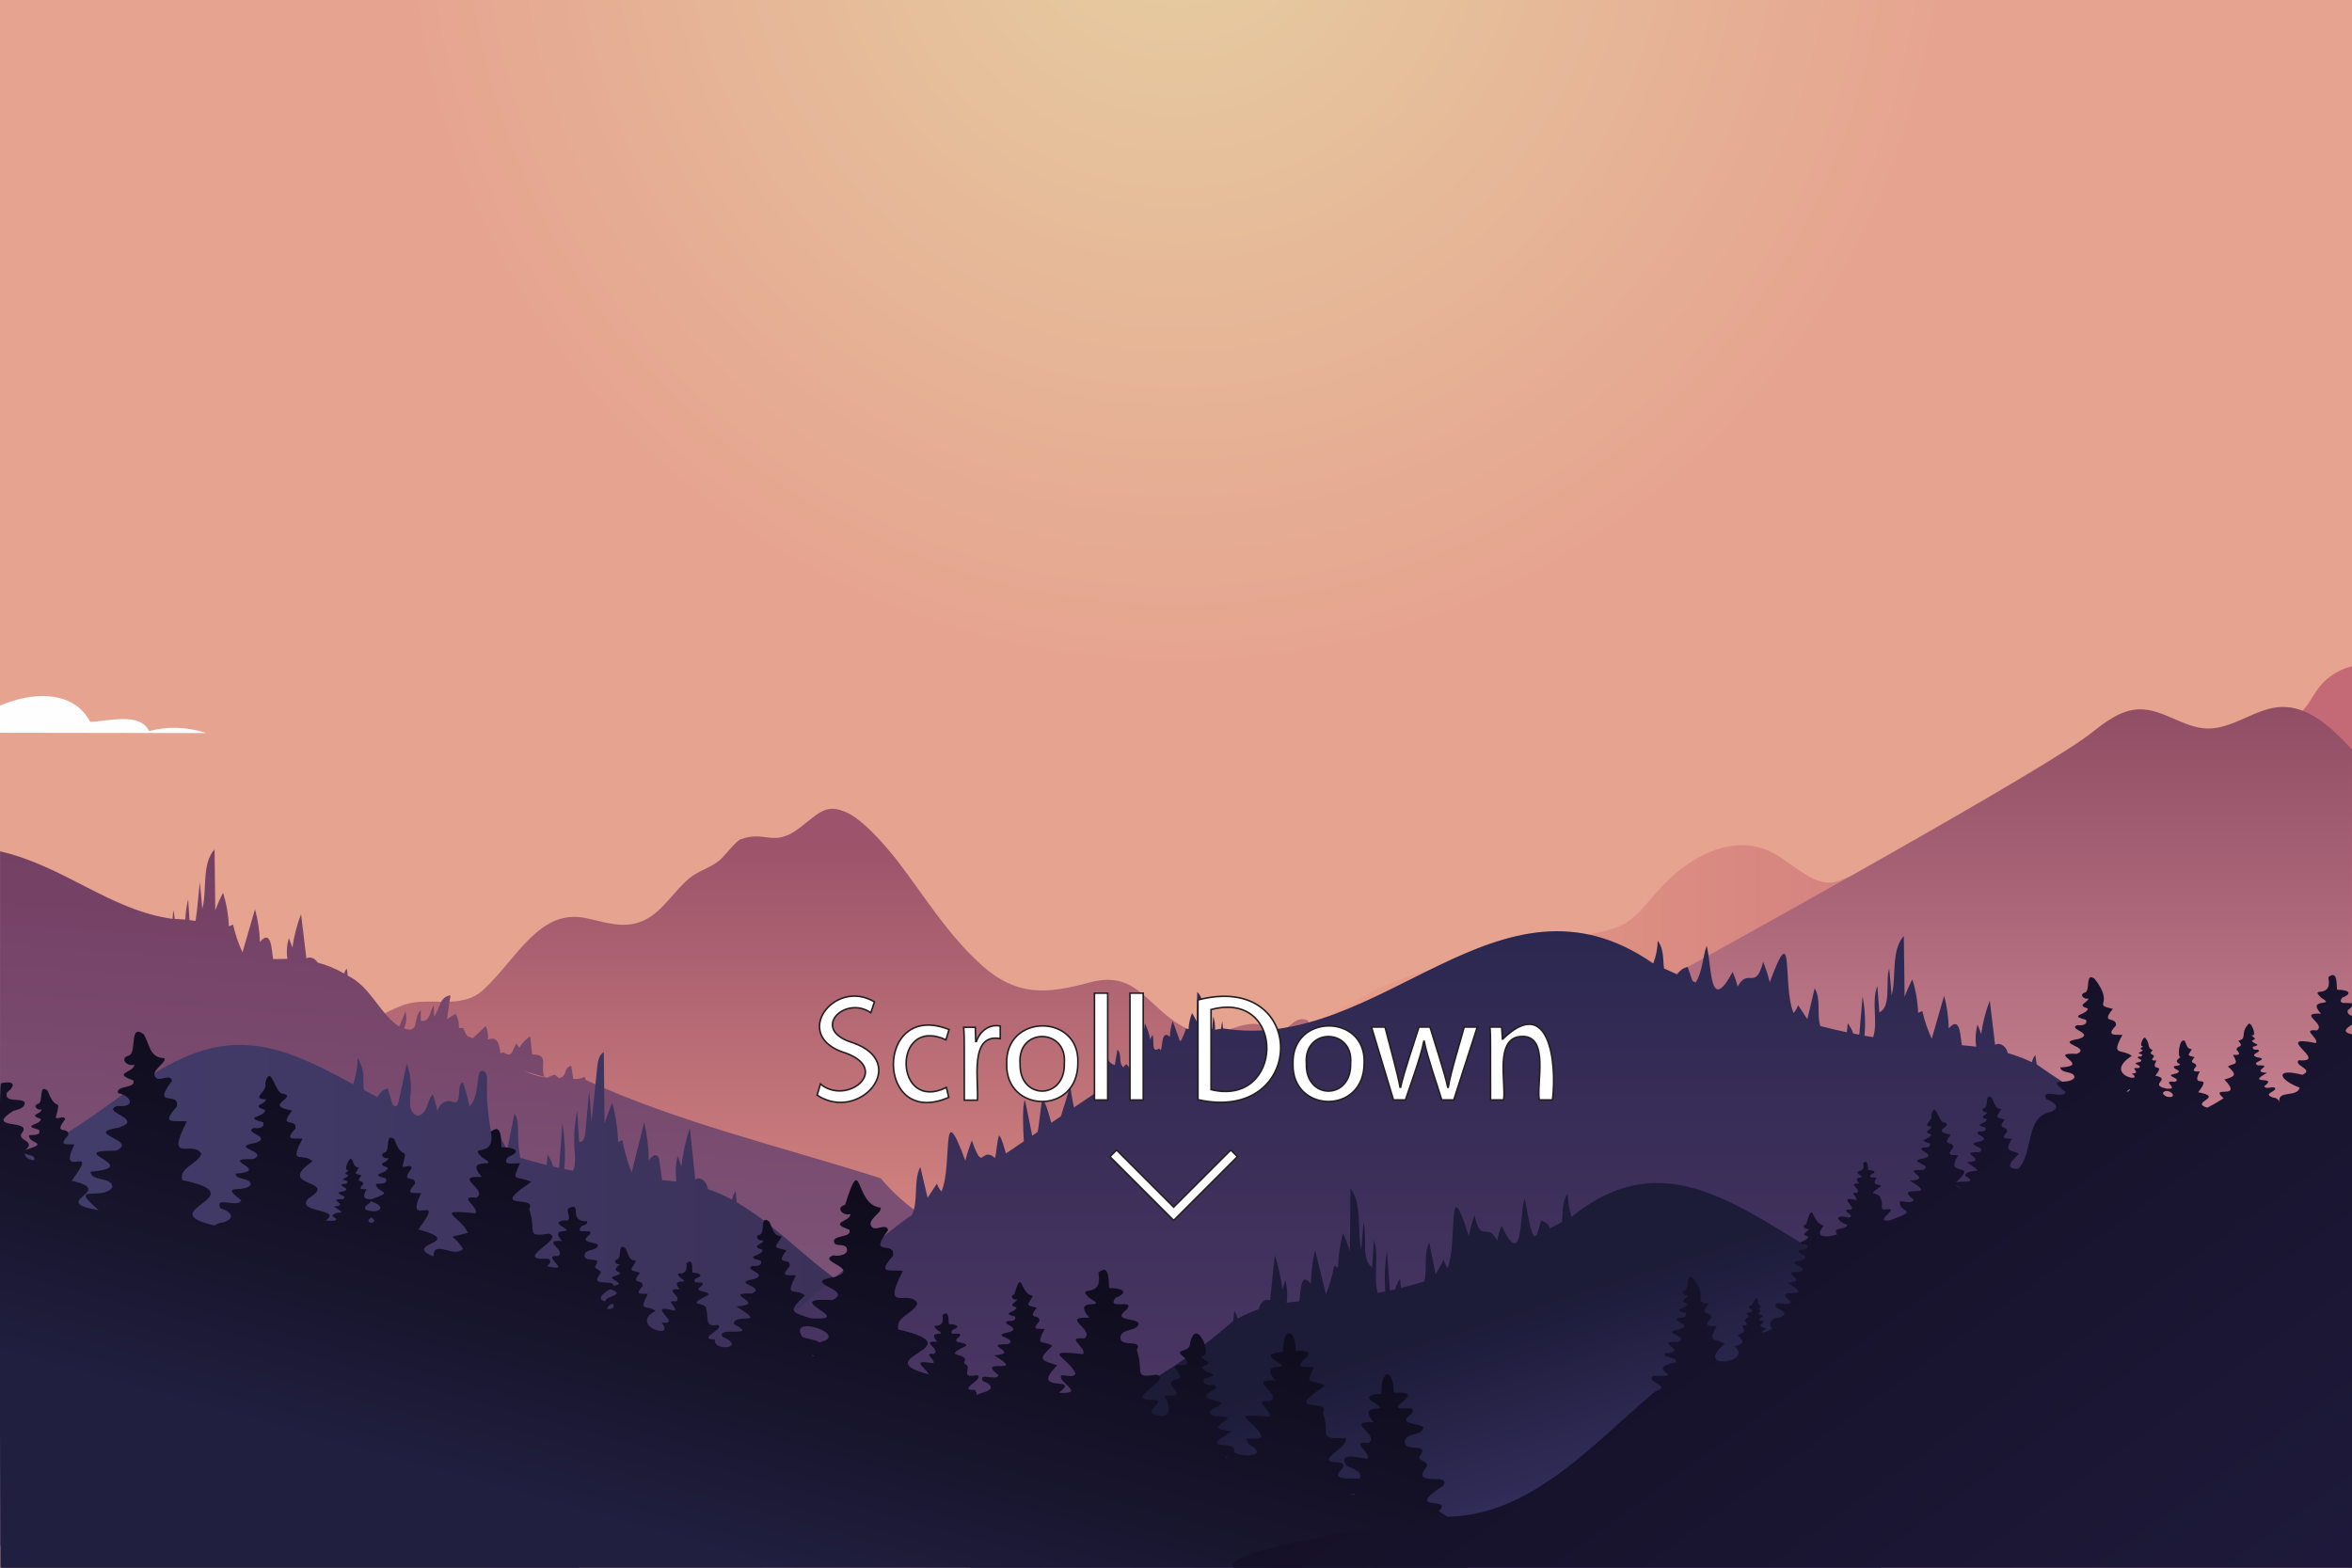 <svg width="750" height="500" viewBox="0 0 750 500" fill="none" xmlns="http://www.w3.org/2000/svg">
<rect x="0" y="0" width="750" height="500" fill="#808080" stroke="none"/>
<g clip-path="url(#clip0_540_122)">
<path opacity="0.8" d="M750 0H0V500H750V0Z" fill="url(#paint0_radial_540_122)"/>
<path d="M982.941 363.16C975.941 352.66 964.221 354.1 954.751 358.63C942.561 351.92 928.021 346.89 915.131 355.5C916.131 340.05 897.131 329.99 887.131 343.09C872.541 313.42 830.451 308.68 815.131 340C813.721 344 810.401 346.07 807.031 342.88C783.901 317.22 749.911 312.63 739.301 351.09C726.251 349.21 705.881 341.94 701.831 361.16C696.076 358.446 689.734 357.218 683.382 357.586C677.031 357.955 670.873 359.909 665.471 363.27" fill="#FEFEFE"/>
<path d="M-93.141 233.56C-83.521 230.35 -69.871 229.56 -59.261 231.39C-59.261 225.69 -48.861 224.71 -45.261 227.81C-34.941 215.36 -15.331 222.69 -5.181 227.81C4.879 221.29 22.489 218.09 28.749 230.23C34.279 230.1 44.629 227 47.549 233.17C53.55 231.587 59.885 231.81 65.759 233.81" fill="#FEFEFE"/>
<path d="M524.279 418.82C530.639 418.82 604.469 404.01 627.399 382.29C650.329 360.57 655.279 345.801 678.999 359.641C702.719 373.481 712.689 378.18 725.629 378.46C733.638 378.656 741.621 379.459 749.509 380.86V447L631.999 458.921L524.279 418.82Z" fill="url(#paint1_linear_540_122)"/>
<path d="M294.06 498.201L343.15 431.271C343.15 431.271 279.15 424.791 249.56 399.981C219.97 375.171 186.09 350.201 162.41 358.521C138.73 366.841 80.71 362.961 63.68 373.521C46.65 384.081 0.1 387.081 0.1 387.081L0.47 447.261L209.75 498.201H294.06Z" fill="url(#paint2_linear_540_122)"/>
<path d="M264.939 449.201C264.939 449.201 325.939 432.811 359.009 411.921C392.079 391.031 420.379 374.721 432.539 375.801C444.699 376.881 502.439 335.801 512.719 333.181C522.999 330.561 526.269 332.811 541.719 335.031C557.169 337.251 563.719 329.761 576.239 341.421C588.759 353.081 619.529 376.281 651.749 389.941C677.629 400.941 743.229 418.821 743.229 418.821L711.649 486.551L384.719 495.821L264.939 449.201Z" fill="url(#paint3_linear_540_122)"/>
<path d="M0.469 469.581V420.001C0.469 420.001 114.199 417.261 172.189 393.321C230.179 369.381 273.879 321.031 306.719 341.321C339.559 361.611 338.089 322.841 368.619 354.601C399.149 386.361 446.679 393.481 477.999 406.861C509.319 420.241 591.079 432.921 591.079 432.921L531.799 486.321L272.549 485.001L0.469 469.581Z" fill="url(#paint4_linear_540_122)"/>
<path d="M749.549 500V398.27L711.069 391.6C711.069 391.6 681.209 403.73 648.069 403.13C614.929 402.53 608.459 395.87 577.739 389.72C547.019 383.57 505.159 411.12 472.129 411.12C439.099 411.12 396.629 393.34 361.489 393.34C336.639 393.34 271.409 413.46 250.669 411.82C229.929 410.18 199.559 391.4 168.669 405.56C137.779 419.72 0.469 409.26 0.469 409.26V500H749.549Z" fill="url(#paint5_linear_540_122)"/>
<path d="M696.36 409H75V335.47C85.19 334.95 95.5 335.11 105.05 331.82C113.16 329.02 120.89 323.33 128.83 320.49C136.77 317.65 147.01 322.33 154.19 315.64C165 305.56 172 289.79 186.71 292.8C192.92 294.07 198.8 296.46 205.14 293.64C211.14 290.99 214.87 284.18 219.83 280.1C222.7 277.75 226.25 276.9 229.18 274.61C230.83 273.33 234.63 268.24 236.18 267.69C244.12 264.76 246.52 270.38 254.74 264.22C261.19 259.38 263.26 256.01 270.19 259.22C275.19 261.57 282.08 269.31 286.19 274.59C294.9 286 302 297.77 312.71 307.53C324.33 318.16 334.3 316.9 347.38 313.36C363.5 308.99 365.7 322.42 379.62 328.64C387.07 331.96 392.85 326.94 399.22 326.56C402.86 326.34 405.07 328.68 408.59 328.38C411.71 328.11 412.67 323.94 416.92 325.38C424.24 337.69 432.67 345.38 445.13 345.97C459.45 346.67 472.25 346.73 484.86 341.03C490.805 338.409 496.568 335.392 502.11 332C510.82 326.64 513.33 329.18 521.46 333.5C533.12 339.71 546.77 334.58 558.02 342.68C563.55 346.68 566.38 354.91 572.66 357.47C577.52 359.47 588.25 357.85 593.06 356.29C606.53 351.91 614.58 339.7 629.62 338.96C643.19 338.29 654.81 334.79 668.73 336.65C679.64 338.11 687.45 336.55 696.36 334.04V409Z" fill="url(#paint6_linear_540_122)"/>
<path d="M750 500V212.49C745.249 213.636 741.119 216.56 738.46 220.66C736.25 224.01 734.069 228.56 730.539 228.35C729.099 228.27 727.76 227.35 726.31 227.27C721.19 227.07 718.439 237.38 713.469 235.93C713.565 235.537 713.572 235.128 713.488 234.732C713.405 234.336 713.233 233.964 712.986 233.643C712.74 233.323 712.424 233.061 712.063 232.879C711.702 232.697 711.304 232.598 710.9 232.59C709.41 232.69 708.18 233.97 707.13 235.26C703.782 239.453 701.177 244.188 699.43 249.26C697.67 243.26 690.9 241.33 686 243.75C681.1 246.17 677.69 251.51 674.52 256.62L657.21 284.54C652.67 291.87 645.74 300.11 638.69 296.69C635.31 295.05 632.93 290.93 629.37 289.96C625.81 288.99 621.82 291.6 618.19 290.44C612.74 288.68 609.82 279.08 604.19 280.04C601.06 280.58 598.26 284.59 595.32 283.18C593.8 282.45 592.88 280.42 591.32 279.82C589.76 279.22 588 280.34 586.32 280.95C578.92 283.68 572.159 275.54 565.049 271.87C552.699 265.49 538.2 273.18 528.46 284.32C525.36 287.86 522.46 291.82 518.68 294.21C515.46 296.21 511.8 297.01 508.2 297.75L480 303.58C465 306.65 449.86 309.78 435.93 317.12C429.3 320.6 422.93 325.03 415.99 327.28C405.16 330.78 393.73 328.78 382.52 328.46C373.34 328.19 280.32 450.55 242.52 500H750Z" fill="url(#paint7_linear_540_122)"/>
<path d="M749.789 500L750 239.12C749.42 238.5 748.85 237.87 748.26 237.25C742.59 231.3 735.689 225.2 727.479 225.48C719.269 225.76 712.04 232.6 703.74 232.35C696.19 232.12 689.65 226.02 682.09 226.24C676.3 226.41 671.349 230.24 666.799 233.84C639.779 255.2 328.89 423.17 184.52 500H749.789Z" fill="url(#paint8_linear_540_122)"/>
<path d="M0 410.67V493H412.06C376.68 391.84 313.64 415 280.83 375.8C248.47 365.51 216.52 358.04 186.83 344.49C186.663 344.17 186.525 343.835 186.42 343.49C185.29 344.016 184.043 344.24 182.8 344.14C182.59 342.73 182.38 341.31 182.16 339.9C179.37 340.65 181.27 343.22 178.26 343.85L176.89 342.75C176.068 342.974 175.28 343.311 174.55 343.75H174.67H174.53L173.61 343.48L173.68 343.63C171.409 343.269 169.202 342.578 167.13 341.58L173.61 343.48C172.06 340.26 175.39 336.17 169.7 336.33C169.49 334.39 169.27 332.45 169.06 330.51C167.647 331.454 166.461 332.701 165.59 334.16L164.66 332.79C163.38 334.53 163.51 337.79 160.58 335.63L159.58 335.9C159.25 333.42 158.82 330.25 155.58 331.58C155.748 330.097 155.505 328.596 154.88 327.24L150.77 331.15C150.17 330.88 149.56 330.65 148.95 330.41C148.435 329.618 148.012 328.769 147.69 327.88H146.32C146.443 326.311 146.095 324.74 145.32 323.37C144.327 323.862 143.38 324.441 142.49 325.1L143.66 317.47C140.07 317.82 140.29 321.84 138.45 324.14C138.4 322.99 138.36 321.84 138.31 320.69C136.97 322.41 137.2 326.18 134.18 325.56V322.16C131.57 324.6 133.97 329.86 128.81 327.98C129.634 326.313 129.805 324.397 129.29 322.61L127.29 327.44C120.98 323.23 118.17 314.67 110.9 311.19C110.8 310.42 110.69 309.66 110.59 308.89C110.203 309.363 109.905 309.902 109.71 310.48C107.059 308.96 104.222 307.79 101.27 307C100.56 305.74 98.9 304.9 97.7 305.68C97.133 300.973 96.567 296.267 96 291.56C94.671 294.983 93.751 298.551 93.26 302.19L92.09 299.19C91.461 301.341 91.308 303.604 91.64 305.82C90.14 305.82 88.64 305.9 87.11 305.9C86.58 303.43 86.69 295.99 82.88 300.41C82.776 296.89 82.252 293.396 81.32 290L77.32 303.74C76.009 300.905 75.003 297.938 74.32 294.89L72.97 295.44C72.845 291.812 72.223 288.219 71.12 284.76C70.179 286.566 69.354 288.429 68.65 290.34L68.41 270.91C64.23 275.51 66.11 283.91 64.51 289.83C64.25 287 64 284.17 63.74 281.34C63.23 285.46 63.01 289.62 62.36 293.72C61.72 293.61 61.08 293.53 60.43 293.46L60 286.83C59.482 288.944 59.177 291.105 59.09 293.28C57.98 293.19 56.85 293.13 55.72 293.09C55.6 292.09 55.46 291.15 55.27 290.19C55.19 291.19 55.11 292.1 55.02 293.06C35.26 290.37 20.46 276.22 0.02 271.52L0 410.67Z" fill="url(#paint9_linear_540_122)"/>
<path d="M300.32 425.63C292.54 420.25 283.1 417.7 274.75 413.2C260.16 405.33 249.06 391.65 234.96 383.49L234.54 379.94C233.99 380.757 233.619 381.68 233.45 382.65C230.969 381.295 228.38 380.148 225.71 379.22C225.641 378.816 225.537 378.417 225.4 378.03C224.78 376.39 222.97 375.21 221.68 376.19C221.12 370.684 220.557 365.18 219.99 359.68C218.66 363.72 217.746 367.885 217.26 372.11L216.09 368.63C215.548 370.738 215.359 372.921 215.53 375.09C215.58 375.67 215.65 376.28 215.66 376.88C214.15 376.67 212.66 376.49 211.11 376.35C210.83 374.35 210.557 372.35 210.29 370.35C210.276 369.757 210.069 369.185 209.7 368.72C208.82 367.87 207.59 369.03 206.9 370.09C206.829 365.984 206.336 361.896 205.43 357.89C204.097 363.224 202.763 368.577 201.43 373.95C200.113 370.6 199.108 367.136 198.43 363.6L197.09 364.25C196.965 360.032 196.344 355.843 195.24 351.77C194.294 353.894 193.473 356.071 192.78 358.29L192.54 335.58C191.02 336.35 190.61 338.58 190.42 340.58L188.65 357.73L187.87 347.8L186.67 361.31C186.54 362.7 185.85 364.57 184.67 364.14C184.47 360.85 184.26 357.56 184.06 354.28C183.199 358.333 182.909 362.487 183.2 366.62C183.467 368.499 183.444 370.408 183.13 372.28C183.037 372.665 182.899 373.037 182.72 373.39C181.8 373.22 180.87 373.06 179.95 372.86C180.323 367.97 180.118 363.053 179.34 358.21C178.993 362.97 178.64 367.73 178.28 372.49L176.37 372.05C175.974 370.687 175.377 369.389 174.6 368.2C174.53 369.33 174.43 370.45 174.32 371.58C171.49 370.88 168.68 370.09 165.88 369.25C165.432 366.698 165.198 364.112 165.18 361.52C165.18 359.31 165.26 356.87 164.05 355.17C163.277 359.004 162.503 362.837 161.73 366.67L158.79 361.45C158.465 362.497 157.983 363.488 157.36 364.39C155.774 358.024 155.08 351.468 155.3 344.91C155.396 344.076 155.3 343.232 155.02 342.44C154.68 341.7 153.8 341.23 153.21 341.72C152.876 342.096 152.672 342.569 152.63 343.07C152.01 346.52 152.05 350.58 149.74 352.83C149.182 350.271 148.484 347.744 147.65 345.26C145.48 345.67 147.32 351.26 145.14 351.59C144.717 351.587 144.3 351.488 143.92 351.3C142.04 350.69 139.87 352.25 139.49 354.48C139.135 352.618 138.637 350.786 138 349C137 350 136.63 351.63 136.07 353.05C135.51 354.47 134.46 355.89 133.13 355.78C131.95 355.69 131.13 354.35 130.84 352.99C130.697 351.608 130.734 350.213 130.95 348.84C131.21 345.564 130.795 342.269 129.73 339.16C128.85 343.24 127.967 347.317 127.08 351.39C126.994 351.982 126.695 352.523 126.24 352.91L125.24 352.42C125.162 352.253 125.098 352.079 125.05 351.9C124.583 350.307 124.12 348.717 123.66 347.13C122.936 347.315 122.263 347.664 121.695 348.149C121.126 348.635 120.676 349.244 120.38 349.93C118.947 349.19 117.52 348.44 116.1 347.68C115.7 346.23 116 344.31 115.88 342.68C115.626 340.805 115.008 338.998 114.06 337.36C114.015 340.24 113.533 343.096 112.63 345.83C100.97 339.53 88.76 332.91 75.5 333.26C47.46 334 28.3 364.93 1 369.38V493H340.58C329.05 468.15 305.9 429.49 300.32 425.63Z" fill="url(#paint10_linear_540_122)"/>
<path d="M751 500.001V432.051C718.41 363.321 697.44 373.461 649.44 339.461C649.3 338.461 649.17 337.461 649.03 336.461C648.486 337.131 648.112 337.924 647.94 338.771C645.432 337.606 642.841 336.626 640.19 335.841C640 334.021 637.83 332.211 636.19 333.251C635.623 328.584 635.056 323.891 634.49 319.171C633.168 322.585 632.252 326.143 631.76 329.771L630.6 326.771C629.953 329.063 629.806 331.467 630.17 333.821C628.66 333.631 627.17 333.491 625.61 333.361C625.1 330.901 625.16 323.621 621.41 328.001C621.336 324.484 620.843 320.99 619.94 317.591C618.606 322.164 617.29 326.734 615.99 331.301C614.68 328.472 613.674 325.512 612.99 322.471L611.64 323.021C611.515 319.403 610.895 315.82 609.8 312.371C608.858 314.167 608.036 316.025 607.34 317.931L607.09 298.551C602.93 303.131 604.79 311.551 603.21 317.421L602.43 308.951C601.11 312.951 603.25 321.051 599.27 322.891C599.06 320.081 598.86 317.281 598.65 314.481C596.65 319.771 598.92 325.621 597.32 330.791C596.39 330.641 595.47 330.501 594.55 330.341C594.923 326.162 594.717 321.953 593.94 317.831C593.58 321.891 593.226 325.951 592.88 330.011L590.97 329.641C590.559 328.457 589.961 327.346 589.2 326.351C589.13 327.351 589.03 328.281 588.92 329.241C586.09 328.641 583.27 327.971 580.48 327.241C579.21 323.401 580.8 318.661 578.65 315.241L576.32 325.051L573.38 320.591C573.053 321.504 572.569 322.353 571.95 323.101C568.23 314.661 572.39 291.511 564.34 313.241C563.771 311.047 563.07 308.889 562.24 306.781C559.69 316.281 557.59 308.371 554.08 314.651C553.695 313.056 553.167 311.499 552.5 310.001C545 323.851 545.94 308.211 544.22 301.611C542.9 305.371 542.85 310.041 540.74 313.341L539.74 312.921C539.14 311.451 538.74 309.921 538.16 308.411C537.472 308.543 536.823 308.826 536.257 309.24C535.692 309.653 535.225 310.186 534.89 310.801L530.61 308.881C530.24 305.931 530.61 302.631 528.61 300.061C528.559 302.536 528.071 304.984 527.17 307.291C477.88 273.001 440.32 336.091 390 328.001L389.76 325.761C389.58 326.531 389.453 327.313 389.38 328.101C388.73 328.201 388.09 328.311 387.45 328.431C387.508 326.979 387.319 325.528 386.89 324.141C386.77 325.501 386.64 326.861 386.52 328.221C384.23 327.551 385.33 323.411 384.59 321.461C384.44 322.831 384.28 324.201 384.12 325.561C383.19 322.691 384.2 318.431 381.76 316.411L381.61 325.811C381.172 324.877 380.671 323.975 380.11 323.111C379.454 324.76 379.075 326.507 378.99 328.281L378.17 328.011C377.78 329.378 377.236 330.696 376.55 331.941L376.27 332.061C375.496 329.921 374.723 327.784 373.95 325.651C373.402 327.28 373.102 328.982 373.06 330.701C370.4 328.271 370.75 333.411 370.17 334.971L369.59 334.421C366.83 336.131 368.3 331.421 367.47 330.101L366.76 331.541C366.461 329.755 365.902 328.023 365.1 326.401C364.76 328.681 364.42 330.951 364.1 333.231C359.89 332.491 362.52 338.421 361.1 340.671L360.46 341.091C360.116 340.452 359.674 339.871 359.15 339.371L358.22 340.371C356.49 338.951 357.91 336.281 356.32 334.761L355.48 339.711C354.61 339.458 353.865 338.892 353.39 338.121C353.2 338.901 352.15 343.631 351.13 347.361L342.47 353.211C341.864 350.514 341.43 347.782 341.17 345.031C341.17 347.711 339.17 352.951 338.29 356.031L335.23 358.101C334.23 354.311 333.17 350.961 332.37 350.821C331.9 352.181 331.3 359.711 330.84 361.071L329.14 362.221C328.27 357.871 327.33 352.931 326.79 350.821C325.96 352.821 326.21 359.751 326.48 364.011L320.77 367.881C320.12 365.611 319.28 362.671 318.61 362.101C317.95 363.581 317.72 367.751 317.34 369.331C312.65 365.331 313.65 374.511 309.91 363.711C309.077 365.817 308.379 367.975 307.82 370.171C299.76 348.391 303.93 371.641 300.2 380.031C299.581 379.283 299.097 378.434 298.77 377.521L295.79 382.001L293.47 372.191C291.15 376.731 292.99 382.711 290.8 387.541C278.45 395.041 203.19 463.771 157.26 499.961L751 500.001Z" fill="url(#paint11_linear_540_122)"/>
<path d="M353.93 368.91L356.06 366.79L374.26 385L392.47 366.79L394.59 368.91L374.26 389.24L353.93 368.91Z" fill="white" stroke="#231F20" stroke-width="0.5" stroke-miterlimit="10"/>
<path d="M261.621 345.74C270.081 352.74 284.151 341.23 269.781 335.9C251.871 330.59 266.001 311.8 278.841 319.54L277.691 323C269.371 317.27 258.191 328.41 271.891 332.55C290.471 338.97 274.071 358.21 260.561 349.29L261.621 345.74ZM302.541 350C279.071 360.27 278.891 318.89 302.641 328.36L301.641 331.63C284.341 323.75 285.031 355.13 301.781 346.84L302.541 350ZM307.481 334.89C307.481 332.15 307.481 329.8 307.291 327.64H311.001L311.141 332.2H311.331C312.521 328.68 315.681 326.54 318.961 327.26V331.26C308.881 329.38 312.201 345.26 311.671 350.89H307.491L307.481 334.89ZM343.711 339C343.771 355.73 320.651 355 321.011 339.39C320.431 323.17 344.341 323.23 343.711 339ZM325.281 339.24C324.951 350.9 339.721 350.95 339.391 339.15C340.371 327.86 324.331 327.6 325.281 339.26V339.24ZM349.001 316.76H353.221V350.83H349.001V316.76ZM360.321 316.76H364.551V350.83H360.321V316.76ZM382.001 318.92C417.431 309.72 416.891 358.56 382.001 350.73V318.92ZM386.181 347.52C409.511 353.21 410.261 315.57 386.181 321.99V347.52ZM435.001 339C435.061 355.73 411.941 355 412.301 339.39C411.731 323.17 435.641 323.23 435.001 339ZM416.571 339.24C416.241 350.9 431.001 350.95 430.681 339.15C431.671 327.86 415.631 327.6 416.581 339.26L416.571 339.24ZM441.661 327.58C442.871 332.42 445.601 342.08 446.461 346.78H446.611C447.611 342.09 450.991 332.35 452.461 327.58H456.001C457.441 332.38 460.691 342.17 461.661 346.78H461.811C462.511 342.19 465.621 332.33 466.891 327.58H471.071L463.581 350.81H459.741C458.211 345.81 455.141 337.15 454.131 332.09H454.031C453.031 337.26 449.811 345.8 448.181 350.81H444.341L437.341 327.58H441.661ZM475.291 333.87C475.291 331.47 475.291 329.5 475.101 327.58H478.851L479.091 331.42H479.181C493.781 317.15 496.571 338.42 495.061 350.81H490.841C489.841 345.73 494.101 330.49 485.471 330.56C476.341 330.56 480.351 345.56 479.471 350.81H475.301L475.291 333.87Z" fill="white" stroke="#231F20" stroke-width="0.5" stroke-miterlimit="10"/>
<path d="M599.721 500V408.89C566.211 398.24 537.621 358.43 501.161 388.1C500.362 385.689 499.934 383.17 499.891 380.63C498.041 383.31 498.411 386.77 498.091 389.75C496.841 390.42 495.581 391.08 494.321 391.75C494.059 391.143 493.661 390.604 493.158 390.174C492.656 389.744 492.061 389.435 491.421 389.27C490.951 390.82 490.561 392.41 490.031 393.94L489.171 394.38C487.271 390.84 487.271 386.15 486.091 382.24C484.571 388.48 485.611 405.3 478.791 390.92C478.204 392.475 477.74 394.073 477.401 395.7C474.341 389.43 472.221 397.04 470.201 387.56C469.462 389.751 468.844 391.981 468.351 394.24C461.301 371.91 464.891 396.24 461.631 404.44C461.074 403.647 460.648 402.769 460.371 401.84C459.498 403.38 458.631 404.92 457.771 406.46C457.104 403.073 456.438 399.69 455.771 396.31C453.861 399.9 455.271 404.78 454.151 408.73C451.681 409.47 449.151 410.17 446.701 410.79C446.601 409.79 446.521 408.79 446.461 407.79C445.774 408.842 445.248 409.992 444.901 411.2L443.211 411.58C442.904 407.38 442.591 403.18 442.271 398.98C441.585 403.254 441.407 407.594 441.741 411.91C440.921 412.08 440.101 412.22 439.291 412.38C437.871 406.98 439.841 400.99 438.111 395.51L437.571 404.21C433.931 401.98 436.011 393.9 434.781 389.8L434.091 398.55C432.661 392.46 434.411 384.03 430.661 379.04L430.451 399.04C429.835 397.083 429.107 395.163 428.271 393.29C427.305 396.881 426.762 400.573 426.651 404.29L425.461 403.72C424.865 406.842 423.981 409.901 422.821 412.86C421.661 408.127 420.498 403.4 419.331 398.68C418.523 402.232 418.077 405.858 418.001 409.5C414.501 404.96 414.781 412.82 414.301 415.04C412.951 415.17 411.611 415.32 410.301 415.51C410.613 413.08 410.481 410.613 409.911 408.23L408.911 411.3C408.48 407.561 407.669 403.875 406.491 400.3C405.998 405.16 405.501 410.017 405.001 414.87C403.491 413.74 401.561 415.87 401.451 417.55C399.094 418.363 396.806 419.366 394.611 420.55C394.45 419.692 394.109 418.877 393.611 418.16C393.491 419.16 393.371 420.25 393.241 421.29C358.701 452 331.331 448.79 309.121 500H599.721Z" fill="url(#paint12_linear_540_122)"/>
<path d="M458.76 482C463.92 477 447.02 482.58 460.15 473.86C463.21 469.46 449.6 474.37 454.7 468.14C456.57 465.88 450.84 466.07 453.17 463.83C455.35 460.15 447.59 463.26 447.97 459.73C448.24 456.79 453.6 458.1 453.86 455.2C452.59 453.84 445.2 454.47 450.05 450.91C450.83 450.27 450.68 448.98 449.56 449.15C438.28 450.07 456.97 443.81 444.47 444.15C444.4 436.73 440.47 435.86 440.47 444.58C438.32 444.52 434.36 445.06 438.13 447.35C445.01 451.46 431.92 446.44 438.04 453.61C428.36 453.16 440.26 457.66 436.38 460.23C429.96 459.51 437.38 463.28 436.03 465.23C433.81 465.12 426.34 462.87 429.36 467.37C430.77 468.45 434.8 469.04 433.52 471.56C419.52 471.91 431.83 468.27 427.3 466.4C417.83 466.58 430.45 461.56 429.15 458.67C419.53 458.94 424.48 457.76 421.85 450.54C424.68 445.78 408.11 451.47 422.54 441.91C417.41 439.62 416.13 442.23 418.93 435.98C407.08 436.79 424.59 430.6 413.15 430.83C413.3 423.74 408.93 422.94 409.15 431.27C407 431.2 403.04 431.74 406.81 434.03C413.69 438.14 400.61 433.12 406.72 440.3C397.04 439.84 408.95 444.3 405.06 446.91C398.65 446.19 406.06 449.97 404.71 451.91C390.61 450.33 400.23 452.99 402.3 458.09C401.56 460.09 394.96 457.09 398.39 460.76C404.8 464.14 396.67 465.18 393.59 463.14C394.71 458.63 381.06 463.57 392.88 456.46C380.68 455.53 399.17 451.46 387.12 451.73C381.58 449.21 395.42 448.03 386.43 446.5C380.59 444.56 390.85 443.03 386.83 441.66C385.61 441.97 383.07 441.5 383.96 439.82C390.87 437.75 383.24 438.4 383.28 435.89C388.2 434.17 383.07 434.26 383.02 432.38C387.46 433.73 381.08 418.38 379.35 429.21C378.55 431.5 373.86 430.12 377.8 433.05C380.32 436.99 375.3 434.3 374.55 436.05C379.25 442.05 372.98 438.24 373.46 441.83C376.99 445.83 374.57 444.98 371.21 445.16C373.82 449.16 373.29 453.38 367.53 450.88C365.91 449.21 371.85 446.98 367.93 446.44C357.15 446.87 374.15 440.06 368.82 438.44C361.04 439.59 365 437.92 362.49 430.56C364.66 426.88 356.9 429.98 357.29 426.46C357.6 423.76 361.91 424.64 363.02 422.6C363.96 419.95 353.66 421.88 359.36 417.6C362.06 413.96 352.57 418.15 355.71 413.93C360.71 411.93 357.27 410.76 353.79 410.81C353.25 410.54 354.42 402.35 350.24 405.89C351.99 414.79 342.58 409.45 347.46 414.02C354.34 418.13 341.25 413.1 347.37 420.28C337.69 419.83 349.59 424.28 345.71 426.9C339.29 426.17 346.71 429.9 345.36 431.9C331.25 430.32 340.88 432.98 342.95 438.09C342.13 439.65 339.9 438.43 338.5 438.66C336.69 440.54 346.85 444.79 337.63 444.2C345.28 438.51 327.63 444.77 337.17 435.45C331.72 433.7 330.85 433.74 335.53 429.29C332.84 427.15 329.89 429.97 333.11 423.85C330.63 423.72 328.82 424.35 331.44 421.38C331.64 418.82 327.23 421.26 330.63 417.08C326.63 416.13 327.77 416.42 329.35 413.3C324.99 412.62 326.09 404.01 323.45 412.85C321.76 413.27 323.13 414.85 324.35 414.38C324.03 415.59 321.07 416.1 324.15 416.98C324.02 418.7 318.82 418.68 323.64 419.9C324.31 421.15 322.42 421.5 321.51 421.27C318.51 422.27 326.15 423.42 321.81 424.87C314.81 426.16 325.45 426.87 321.3 428.74C312.3 428.56 326.08 431.56 317.02 432.26C328.02 438.97 310.64 432.57 318.42 438.63C317.66 440.63 312.01 437.48 313.33 440.45C315.65 441.29 317.44 442.7 314.2 443.92C310.09 445 312.2 445.66 310.95 443.3C304.61 443.55 314.62 439.53 311.48 438.59C306.05 439.59 309.75 436.68 308.15 435.24C308 435.238 307.855 435.189 307.735 435.099C307.615 435.009 307.526 434.884 307.482 434.741C307.437 434.597 307.439 434.444 307.488 434.302C307.536 434.16 307.628 434.037 307.75 433.95C307.99 431.18 300.05 433.1 308.06 429.26C308.61 427.69 302.54 428.83 305.91 426.33C307.5 424.18 301.91 426.65 303.75 424.17C306.75 422.99 304.67 422.3 302.62 422.33C302.3 422.17 302.99 417.33 300.53 419.43C301.53 425.01 295.84 421.18 298.89 424.22C302.82 426.56 295.22 423.81 298.84 427.91C293.14 427.64 300.14 430.3 297.84 431.81C294.06 431.38 298.4 433.61 297.63 434.76C290.49 433.76 294.27 435.31 296.23 438.36C275.41 432.94 311.78 429.87 286.45 424.02C285.45 419.94 291.37 419.02 292.55 415.67C289.98 410.92 280.76 419.3 287.93 405.28C283.19 405.03 279.73 406.28 284.74 400.56C285.74 395.31 276.43 401.39 283.19 392.36C282.76 390.09 279.67 392.36 278.39 391.6C275.39 389.48 281.8 386.6 280.74 385.14C272.31 384.33 275.08 366.52 269.48 384.28C266.25 385.09 268.87 388.02 271.19 387.19C271.13 389.81 263.86 389.78 270.82 392.19C271.98 394.91 265.23 393.7 265.97 396.26C266.46 397.61 268.9 396.67 269.85 397.76C271.11 400.13 267.51 400.82 265.78 400.37C260.09 402.32 274.64 404.47 266.36 407.24C254.19 409.14 272.93 411.32 265.36 414.65C247.65 413.65 274.08 421.36 258.6 420.49C252.19 418.38 251.1 418.49 256.66 413.18C253.51 410.57 249.94 414.26 253.8 406.76C250.86 406.61 248.72 407.35 251.8 403.84C252.23 400.67 246.72 404.1 250.8 398.77C245.96 397.48 247.19 398.31 249.28 394.3C246.34 394.19 246.45 391.66 245.28 389.6C242.28 387.3 243.99 393.14 242.34 393.77C240.34 394.27 241.96 396.08 243.4 395.57C243.4 397.19 238.87 397.17 243.17 398.65C243.17 400.74 236.66 400.5 242.57 402.1C243.35 403.56 241.12 403.99 240.05 403.71C236.53 404.92 245.53 406.25 240.41 407.96C232.6 409.29 244.63 410.32 239.8 412.54C229.21 412.33 245.45 415.87 234.8 416.7C245.25 423.16 234.08 418.52 233.97 422.28C242.69 426.86 227.78 422.8 230.49 426.42C238.41 429.82 227.39 431.29 227.96 427.21C221.62 427.13 231.82 423.64 228.74 422.53C224.58 423.53 225.98 420.02 225.26 417.7C225.33 414.77 217.82 416.99 225.82 413.04C226.45 411.5 220.34 412.32 223.82 410.04C225.52 407.98 219.82 410.16 221.82 407.77C224.82 406.77 222.82 405.96 220.82 405.88C220.51 405.7 221.46 400.88 218.89 402.88C219.63 408.5 214.11 404.39 217 407.58C220.79 410.11 213.36 406.98 216.74 411.26C211.07 410.7 217.92 413.71 215.56 415.1C211.81 414.48 216.03 416.93 215.2 418.04C204.73 415.27 218.35 422.82 210.95 421.81C215.83 427.64 200.28 422.89 209.01 418.1C206.32 415.96 203.37 418.77 206.6 412.66C204.11 412.53 202.3 413.16 204.92 410.19C205.12 407.63 200.71 410.07 204.12 405.89C200.01 404.97 201.32 405.16 202.83 402.11C200.35 402.02 200.44 399.88 199.42 398.11C196.89 396.17 198.33 401.11 196.93 401.64C195.24 402.07 196.61 403.64 197.83 403.17C193.45 406.31 200.39 405.17 196.45 406.89C192 407.63 200.9 409.4 195.55 410.1C195.93 407.77 187.89 410.72 191.28 406.45C192.63 404.8 188.59 404.99 190.11 403.36C191.95 400.66 186.11 402.85 186.41 400.3C186.62 398.16 190.51 399.14 190.71 397.03C189.8 396.03 184.4 396.45 187.95 393.89C189.95 391.25 182.95 394.26 185.3 391.21C186.03 390.74 187.52 390.56 187.23 389.5C180.85 389.72 185.95 383.15 181.36 385.33C180.28 386.24 182.29 388.39 181.01 389.23C179.45 389.18 176.56 389.55 179.3 391.23C184.15 394.15 174.77 390.69 179.21 395.79C172.21 395.42 180.81 398.79 177.98 400.6C171.77 400.12 183.5 406.14 174.29 403.79C175.68 403.41 176.04 401.22 174.18 401.47C163.4 401.9 180.4 395.09 175.07 393.47C167.29 394.59 171.27 393.08 168.73 385.6C171.57 380.84 154.99 386.53 169.43 376.96C164.29 374.68 163.01 377.29 165.82 371.04C164.33 370.85 159.73 372.04 161.96 369.04C166.96 367.04 163.52 365.87 160.04 365.92C159.5 365.65 160.67 357.46 156.49 361C158.23 369.81 148.91 364.61 153.71 369.12C160.59 373.23 147.5 368.21 153.62 375.39C143.94 374.93 155.84 379.39 151.96 382C145.54 381.28 152.96 385.05 151.61 387C137.5 385.43 147.13 388.09 149.2 393.19C141.93 395.29 144.2 392.83 147.63 398.3C145.03 401.46 138.15 395.14 138.22 400.71C127.71 396.52 149.3 396.42 133.39 392.12C142.98 379.22 128.27 392.56 134.31 380.53C131.37 380.37 129.23 381.12 132.31 377.61C132.74 374.44 127.23 377.87 131.31 372.53C131.05 371.13 129.14 372.53 128.31 372.06C130.25 364.64 128.48 371.06 125.74 363.36C122.74 361.07 124.45 366.91 122.8 367.54C120.8 368.03 122.42 369.85 123.86 369.33C123.86 370.96 119.32 370.93 123.63 372.41C123.63 374.52 117.12 374.26 123.03 375.86C123.86 377.86 121.03 377.4 119.87 377.58C120.07 380.78 126.5 379.68 118.43 382.49C115.71 382.57 115.68 381.49 116.89 379.29C115.31 379.29 114.18 379.39 115.8 377.67C115.93 376 113.04 377.59 115.27 374.86C112.66 374.17 113.27 374.55 114.43 372.38C112.8 372.32 112.86 370.92 112.19 369.78C111.34 368.47 109.25 374.11 111.19 373.09C110.99 373.88 109.05 374.21 111.07 374.79C110.97 375.92 107.58 375.91 110.73 376.7C111.17 377.52 109.93 377.7 109.34 377.6C107.34 378.26 112.34 379 109.54 379.95C105.08 380.66 111.84 381.33 109.2 382.49C103.74 382.2 111.99 384.49 106.4 384.79C111.69 388.08 107.01 385.63 105.94 387.88C109.11 389.6 105.45 389.44 103.87 389.27C109.49 385.36 93.81 386.91 98.39 382.2C108.6 376.01 87.25 378.91 99.64 370.41C96.55 367.27 91.9 372.05 96.44 363.17C93.14 362.99 90.74 363.83 94.22 359.89C94.7 356.32 88.51 360.18 93.15 354.19C83.6 352.57 95.05 349.98 90.36 348.83C87.68 349.24 86.46 338.72 84.57 345.43C85.57 348.06 79.68 350.59 84.8 350.59C84.8 352.41 79.71 352.39 84.55 354.05C84.49 356.41 77.22 356.13 83.87 357.93C84.75 359.58 82.25 360.05 81.04 359.74C77.04 361.1 87.2 362.59 81.44 364.52C72.58 366 86.21 367.19 80.76 369.67C68.86 369.43 87.11 373.41 75.08 374.33C75.26 376.59 80.08 375.4 79.92 377.84C78.01 380.77 69.53 377.12 76.92 382.84C75.92 385.43 68.33 381.3 70.23 385.3C73.34 386.37 75.54 388.3 71.32 389.86C70.272 389.908 69.258 390.255 68.4 390.86C47.4 386.12 82.64 381.5 58.09 376.38C57.09 372.3 63.01 371.33 64.19 368.03C61.63 363.28 52.4 371.66 59.58 357.64C54.83 357.39 51.37 358.64 56.38 352.93C57.38 347.67 48.08 353.75 54.84 344.72C54.41 342.45 51.32 344.72 50.03 343.96C47.03 341.84 53.44 338.96 52.39 337.5C47.64 337.33 47.81 333.23 45.87 329.9C41.04 326.21 43.79 335.62 41.12 336.64C37.9 337.45 40.51 340.38 42.84 339.55C42.78 342.17 35.5 342.14 42.47 344.55C43.62 347.27 36.87 346.06 37.61 348.62C41.9 349.51 43.54 353.28 37.42 352.73C31.73 354.68 46.28 356.83 38 359.6C25.83 361.5 44.58 363.68 37 367C19.38 366.87 46.56 372.15 28.83 373.72C29.09 376.96 35.98 375.25 35.83 378.72C32.63 383.14 21.33 377.24 31.46 385.97C14.7 383.2 37.82 379.89 22.84 376.6C32.44 363.69 17.73 377.03 23.76 365C20.83 364.84 18.69 365.59 21.76 362.08C22.18 358.91 16.67 362.34 20.76 357.01C20.49 355.6 18.58 357.01 17.76 356.54C19.7 349.1 17.97 355.54 15.19 347.84C12.19 345.54 13.9 351.38 12.26 352.01C10.26 352.5 11.87 354.32 13.26 353.81C13.26 355.43 8.72 355.4 13.04 356.89C12.98 358.99 6.53 358.73 12.43 360.34C13.27 362.34 10.43 361.88 9.28 362.05C8.87 364.96 16.28 364.21 8.08 366.78C11.91 363.78 4.78 363.78 7.15 361.15C10.23 356.94 -5.3 360.33 4.31 354.27C5.76 353.88 7.84 353.45 7.91 351.73C7.2 349.86 1.11 352.05 2.2 348.44C5.63 345.86 3.95 344.57 0.35 345.5C-0.75 344.2 0.16 465.91 0.12 500H467.87C473.79 495.49 471.59 489.61 458.76 482ZM10.88 370C9.52 370.11 7.83 369.11 7.88 367.75C8.48 368.61 11.55 368.23 10.88 370ZM118.35 388.35C118.47 388.35 118.57 388.45 118.68 388.49C121.24 390.56 115.34 390.33 118.35 388.34V388.35ZM116.45 385.68C116.13 384.44 117.77 384.03 118.33 383.18C124.28 385.1 120 387.49 116.45 385.67V385.68ZM193.57 417.44C193.69 416.71 195.19 415.22 195.66 416.22C196.13 417.22 194.42 417.74 193.57 417.43V417.44ZM193.08 415.06C189.62 414.47 193.03 411.92 194.56 411.2C200.14 413 192.92 413.23 193.08 415.05V415.06ZM258.89 432.12C259.163 432.22 259.417 432.365 259.64 432.55C259.28 432.55 258.94 432.53 258.89 432.11V432.12ZM261.26 428.12C259.68 427.12 257.44 427.12 255.8 426.35C251 418.85 271.7 425.92 261.26 428.12ZM391 465C390.95 464.833 390.965 464.653 391.041 464.496C391.116 464.338 391.248 464.215 391.41 464.15C391.06 464.53 391.49 466 391 465ZM430.5 476.52H432C431.85 477.15 431 476.53 430.52 476.55L430.5 476.52Z" fill="url(#paint13_linear_540_122)"/>
<path d="M761.441 506.06C755.791 505.87 772.361 323.49 754.271 344.06C752.961 341.14 764.151 337.39 754.611 338.19C750.371 337.75 755.611 334.19 752.891 333.39C750.401 332.97 754.751 329.06 750.691 330C741.951 328.65 758.091 324.42 750.821 324.07C749.661 324.21 748.161 323.24 748.671 322.2C754.291 317.74 744.151 321.89 746.861 318.2C750.921 316.61 748.111 315.61 745.311 315.68C744.881 315.46 745.821 308.85 742.451 311.68C743.931 319.09 736.091 314.24 740.201 318.24C745.341 321.24 735.201 317.99 740.121 323.3C732.311 322.94 741.921 326.56 738.791 328.64C733.601 328.06 739.561 331.1 738.501 332.69C723.921 329.64 743.221 339 732.971 338.15C731.271 339.94 738.161 341.01 734.191 342.8C725.191 340.47 726.571 344.35 733.321 346.9C732.471 350.18 726.151 347.53 726.861 351.51C726.715 351.083 726.439 350.712 726.071 350.45C725.703 350.189 725.263 350.048 724.811 350.05C720.891 348.63 727.061 348.05 725.131 346.79C724.131 346.67 722.641 347.44 721.971 346.48C726.971 342.89 715.621 346.19 722.911 342.18C717.161 341.88 725.651 339.52 720.031 339.81C717.311 338.62 724.271 337.93 719.681 337.2C716.761 336.2 721.891 335.46 719.881 334.78C719.271 334.93 718.001 334.69 718.451 333.85C721.701 333.03 718.191 333.04 718.101 331.85C720.181 331.25 718.181 330.91 717.971 330.09C719.971 331.17 717.761 325.26 716.901 326.68C714.211 329.68 716.741 331.26 713.741 331.91C715.901 334.35 713.181 333.23 713.191 334.81C714.851 336.58 713.691 336.46 712.061 336.47C714.131 340.02 712.261 338.93 710.431 340.14C713.431 342.82 712.811 343.3 709.331 344.29C715.711 351.14 704.051 345.81 709.061 350.29C707.381 351.385 705.642 352.386 703.851 353.29C697.971 351.47 709.721 350.02 700.951 348.36C705.951 341.87 698.181 347.75 701.471 341.74C699.841 341.74 698.691 341.84 700.341 340.07C700.341 338.5 697.651 339.6 699.801 337.18C697.231 336.54 697.731 336.7 698.931 334.63C697.261 334.57 697.321 333.12 696.631 331.95C694.881 330.85 694.161 337.79 695.431 337.11C691.551 339.48 698.211 339.28 693.291 340.06C692.531 341.19 696.541 341.3 693.861 342.42C689.261 343.15 696.231 343.84 693.511 345.04C688.511 344.41 695.631 347.58 690.831 347.21C684.831 345.88 692.751 344.21 687.281 343.07C690.791 338.68 685.381 342.32 687.661 338.24C686.471 338.24 685.661 338.32 686.841 337.03C686.841 335.88 684.841 336.67 686.441 334.91C684.511 334.18 685.761 332.98 684.131 331.09C683.451 330.17 681.901 334.28 683.351 333.58C683.181 334.2 681.751 334.41 683.251 334.86C683.181 335.72 680.641 335.69 683.001 336.3C683.331 336.91 682.401 337.09 682.001 336.97C680.541 337.48 684.291 338.03 682.151 338.74C678.801 339.28 683.881 339.74 681.901 340.65C678.401 340.36 683.381 342.26 679.801 342.38C684.191 345.6 670.211 342.9 679.801 336.76C676.421 334.32 672.961 337.08 676.801 330.06C673.801 330.06 671.711 330.25 674.741 327.06C674.981 323.93 669.571 326.87 673.741 321.77C666.841 320.23 674.571 320.77 667.961 312.22C664.851 309.82 666.631 315.91 664.901 316.56C662.831 317.08 664.501 318.97 666.011 318.44C665.601 319.99 662.011 320.5 665.771 321.65C665.601 323.78 659.221 323.72 665.141 325.24C665.951 326.77 663.641 327.24 662.521 326.92C658.851 328.17 668.231 329.57 662.891 331.35C654.501 332.68 667.221 333.93 662.261 336.12C651.971 335.58 667.511 339.9 656.991 340.45C657.161 342.54 661.601 341.45 661.481 343.7C659.621 346.48 651.751 343.03 658.711 348.3C657.781 350.7 650.821 346.88 652.441 350.53C655.441 351.53 657.301 353.53 653.581 354.75C645.871 356.27 648.501 367.56 643.581 372.81C638.481 372.87 642.021 369.86 643.741 368.03C641.301 366.43 638.841 367.82 641.571 363.15C639.401 363.15 637.871 363.29 640.071 360.94C640.071 358.85 636.491 360.31 639.351 357.09C635.931 356.24 636.601 356.46 638.201 353.7C635.971 353.62 636.051 351.7 635.141 350.14C632.871 348.39 634.141 352.82 632.911 353.3C631.401 353.68 632.621 355.06 633.721 354.66C633.421 355.79 630.801 356.17 633.541 357C633.421 358.55 628.771 358.51 633.091 359.62C633.681 360.74 631.991 361.05 631.171 360.84C628.511 361.75 635.331 362.77 631.451 364.06C625.341 365.06 634.601 365.95 630.991 367.54C623.511 367.15 634.791 370.29 627.151 370.69C634.441 375.37 627.881 371.96 626.521 374.92C631.151 377.68 625.441 376.46 623.681 377.14C631.471 369.95 619.511 376.14 624.461 368.44C622.121 368.44 620.461 368.59 622.841 366.05C623.031 363.6 618.841 365.9 622.061 361.91C615.061 360.53 623.291 359.29 620.061 358.01C618.121 358.31 617.221 350.66 615.841 355.54C616.601 357.45 612.291 359.3 616.011 359.29C615.701 360.51 612.871 360.91 615.831 361.81C615.691 363.48 610.691 363.43 615.331 364.63C615.971 365.83 614.151 366.17 613.331 365.95C610.451 366.95 617.811 368.02 613.621 369.42C607.041 370.47 617.021 371.42 613.121 373.16C605.121 372.74 617.231 376.16 608.991 376.56C619.581 382.86 602.991 377.13 610.341 382.71C609.341 384.09 607.181 382.98 605.821 383.16C605.391 387.22 612.901 385.54 602.451 389.28C596.741 389.76 607.081 384.83 600.931 385.77C599.141 385.54 600.831 384.77 599.661 382.09C598.721 379.62 594.601 381.94 599.971 378.2C597.631 377.35 597.241 378.04 598.351 375.53C597.681 375.44 595.601 375.97 596.601 374.61C598.871 373.72 597.301 373.16 595.741 373.2C595.501 373.08 596.031 369.39 594.141 370.98C595.081 374.5 590.811 372.8 592.881 374.65C595.751 376.3 590.091 374.51 592.881 377.47C588.531 377.28 593.881 379.3 592.131 380.47C589.241 380.15 592.571 381.84 591.971 382.73C584.611 381.06 594.221 386.4 588.881 385.78C587.881 386.78 591.781 387.38 589.571 388.38C584.851 387.04 585.441 389.38 589.081 390.67C588.711 392.39 583.851 391.32 585.901 393.67C583.081 394.67 577.901 395.06 581.611 390.9C577.531 390.25 578.361 382.02 575.951 390.48C574.331 390.88 575.641 392.35 576.811 391.93C576.491 393.14 573.681 393.54 576.621 394.43C576.491 396.1 571.521 396.05 576.131 397.23C576.771 398.43 574.961 398.76 574.131 398.54C571.271 399.54 578.581 400.61 574.421 401.99C567.891 402.99 577.801 403.99 573.931 405.71C565.931 405.29 578.001 408.65 569.831 409.08C580.341 415.34 563.881 409.65 571.161 415.2C570.221 416.56 568.021 415.46 566.671 415.64C563.921 417.48 572.671 418.26 567.121 420.27C565.551 420.05 563.241 422.1 565.121 423.62C564.031 424.85 559.701 425.92 563.271 423.77C560.101 422.54 561.701 422.97 562.471 421.25C558.301 421.2 564.011 419.84 561.321 419.37C559.321 418.56 562.891 418.74 560.521 417.22C562.741 417.22 560.171 416.12 560.621 414.97C559.791 412.05 559.261 416.63 558.101 416.45C556.231 417.27 561.161 418.15 556.891 418.79C558.741 420.88 556.411 419.91 556.421 421.27C557.841 422.78 556.851 422.68 555.421 422.69C557.081 425.33 555.511 424.95 554.021 425.84C556.591 428.13 556.021 428.54 553.081 429.4C559.471 434.72 539.611 437.13 549.951 428.62C547.111 426.76 544.241 428.38 547.421 422.94C544.891 422.94 543.121 423.1 545.681 420.36C545.881 417.72 541.301 420.2 544.831 415.88C539.301 414.88 545.221 414.34 539.931 407.79C537.301 405.79 538.801 410.91 537.341 411.47C535.591 411.91 537.001 413.47 538.281 413.06C537.941 414.37 534.881 414.81 538.081 415.78C537.931 417.58 532.521 417.53 537.541 418.78C538.231 420.08 536.271 420.45 535.321 420.21C532.211 421.27 540.161 422.45 535.641 423.96C528.531 425.09 539.311 426.15 535.101 428.01C526.401 427.55 539.541 431.2 530.641 431.67C530.781 433.44 534.541 432.51 534.441 434.43C523.361 436.88 539.061 439.25 527.211 438.81C524.211 440.81 533.691 441.81 527.751 443.81C508.191 460.21 487.751 484.22 460.101 483.73C204.401 521.41 763.061 501.47 761.441 506.06ZM690.051 348.19C691.871 347.02 694.961 350.52 690.921 349.78C690.361 349.44 689.151 348.86 690.051 348.19ZM678.541 347.77C679.761 346.82 679.231 347.95 678.361 348.19C677.931 348.27 678.291 348 678.541 347.77ZM623.811 378.06C624.282 378.396 624.811 378.644 625.371 378.79C624.691 378.93 623.401 378 623.811 378.06Z" fill="url(#paint14_linear_540_122)"/>
</g>
<defs>
<radialGradient id="paint0_radial_540_122" cx="0" cy="0" r="1" gradientUnits="userSpaceOnUse" gradientTransform="translate(375 -35) scale(318.69)">
<stop stop-color="#F07560"/>
<stop offset="0.1" stop-color="#FFDBA6"/>
<stop offset="0.8" stop-color="#FFAB93"/>
</radialGradient>
<linearGradient id="paint1_linear_540_122" x1="641.979" y1="274.901" x2="638.019" y2="334.361" gradientUnits="userSpaceOnUse">
<stop stop-color="#2C2C50"/>
<stop offset="1" stop-color="#434375"/>
</linearGradient>
<linearGradient id="paint2_linear_540_122" x1="59131.6" y1="40774.9" x2="59071.1" y2="48840.4" gradientUnits="userSpaceOnUse">
<stop stop-color="#2C2C50"/>
<stop offset="1" stop-color="#434375"/>
</linearGradient>
<linearGradient id="paint3_linear_540_122" x1="242141" y1="43179.1" x2="242079" y2="53097.9" gradientUnits="userSpaceOnUse">
<stop stop-color="#2C2C50"/>
<stop offset="1" stop-color="#434375"/>
</linearGradient>
<linearGradient id="paint4_linear_540_122" x1="177963" y1="39447.3" x2="177747" y2="52224.5" gradientUnits="userSpaceOnUse">
<stop stop-color="#2C2C50"/>
<stop offset="1" stop-color="#434375"/>
</linearGradient>
<linearGradient id="paint5_linear_540_122" x1="281347" y1="42747.7" x2="281310" y2="56768.1" gradientUnits="userSpaceOnUse">
<stop stop-color="#2C2C50"/>
<stop offset="1" stop-color="#434375"/>
</linearGradient>
<linearGradient id="paint6_linear_540_122" x1="385.68" y1="257.907" x2="385.68" y2="408.908" gradientUnits="userSpaceOnUse">
<stop offset="0.07" stop-color="#9C536B"/>
<stop offset="0.98" stop-color="#D98981"/>
</linearGradient>
<linearGradient id="paint7_linear_540_122" x1="242.5" y1="356.25" x2="750" y2="356.25" gradientUnits="userSpaceOnUse">
<stop stop-color="#FBBD93"/>
<stop offset="0.98" stop-color="#C46976"/>
</linearGradient>
<linearGradient id="paint8_linear_540_122" x1="467.26" y1="500" x2="467.26" y2="225.47" gradientUnits="userSpaceOnUse">
<stop offset="0.01" stop-color="#FFB8BD"/>
<stop offset="1" stop-color="#914D64"/>
</linearGradient>
<linearGradient id="paint9_linear_540_122" x1="216.56" y1="227.64" x2="191.14" y2="600.82" gradientUnits="userSpaceOnUse">
<stop stop-color="#70375A"/>
<stop offset="0.96" stop-color="#8A6E95"/>
</linearGradient>
<linearGradient id="paint10_linear_540_122" x1="1" y1="413.12" x2="340.58" y2="413.12" gradientUnits="userSpaceOnUse">
<stop stop-color="#433D6C"/>
<stop offset="1" stop-color="#392E54"/>
</linearGradient>
<linearGradient id="paint11_linear_540_122" x1="454.13" y1="295.961" x2="454.13" y2="498.931" gradientUnits="userSpaceOnUse">
<stop stop-color="#2B2850"/>
<stop offset="0.99" stop-color="#563A6A"/>
</linearGradient>
<linearGradient id="paint12_linear_540_122" x1="434.381" y1="391.96" x2="474.271" y2="516.33" gradientUnits="userSpaceOnUse">
<stop offset="0.3" stop-color="#1C1B38"/>
<stop offset="0.38" stop-color="#201E3E"/>
<stop offset="0.9" stop-color="#383263"/>
</linearGradient>
<linearGradient id="paint13_linear_540_122" x1="259.18" y1="335.54" x2="213.65" y2="500.39" gradientUnits="userSpaceOnUse">
<stop stop-color="#0E0A1A"/>
<stop offset="0.3" stop-color="#100D1F"/>
<stop offset="0.64" stop-color="#17142C"/>
<stop offset="0.95" stop-color="#201F3F"/>
</linearGradient>
<linearGradient id="paint14_linear_540_122" x1="508.161" y1="321.39" x2="726.971" y2="623.69" gradientUnits="userSpaceOnUse">
<stop offset="0.01" stop-color="#120E22"/>
<stop offset="1" stop-color="#221D42"/>
</linearGradient>
<clipPath id="clip0_540_122">
<rect width="750" height="500" fill="white"/>
</clipPath>
</defs>
</svg>

